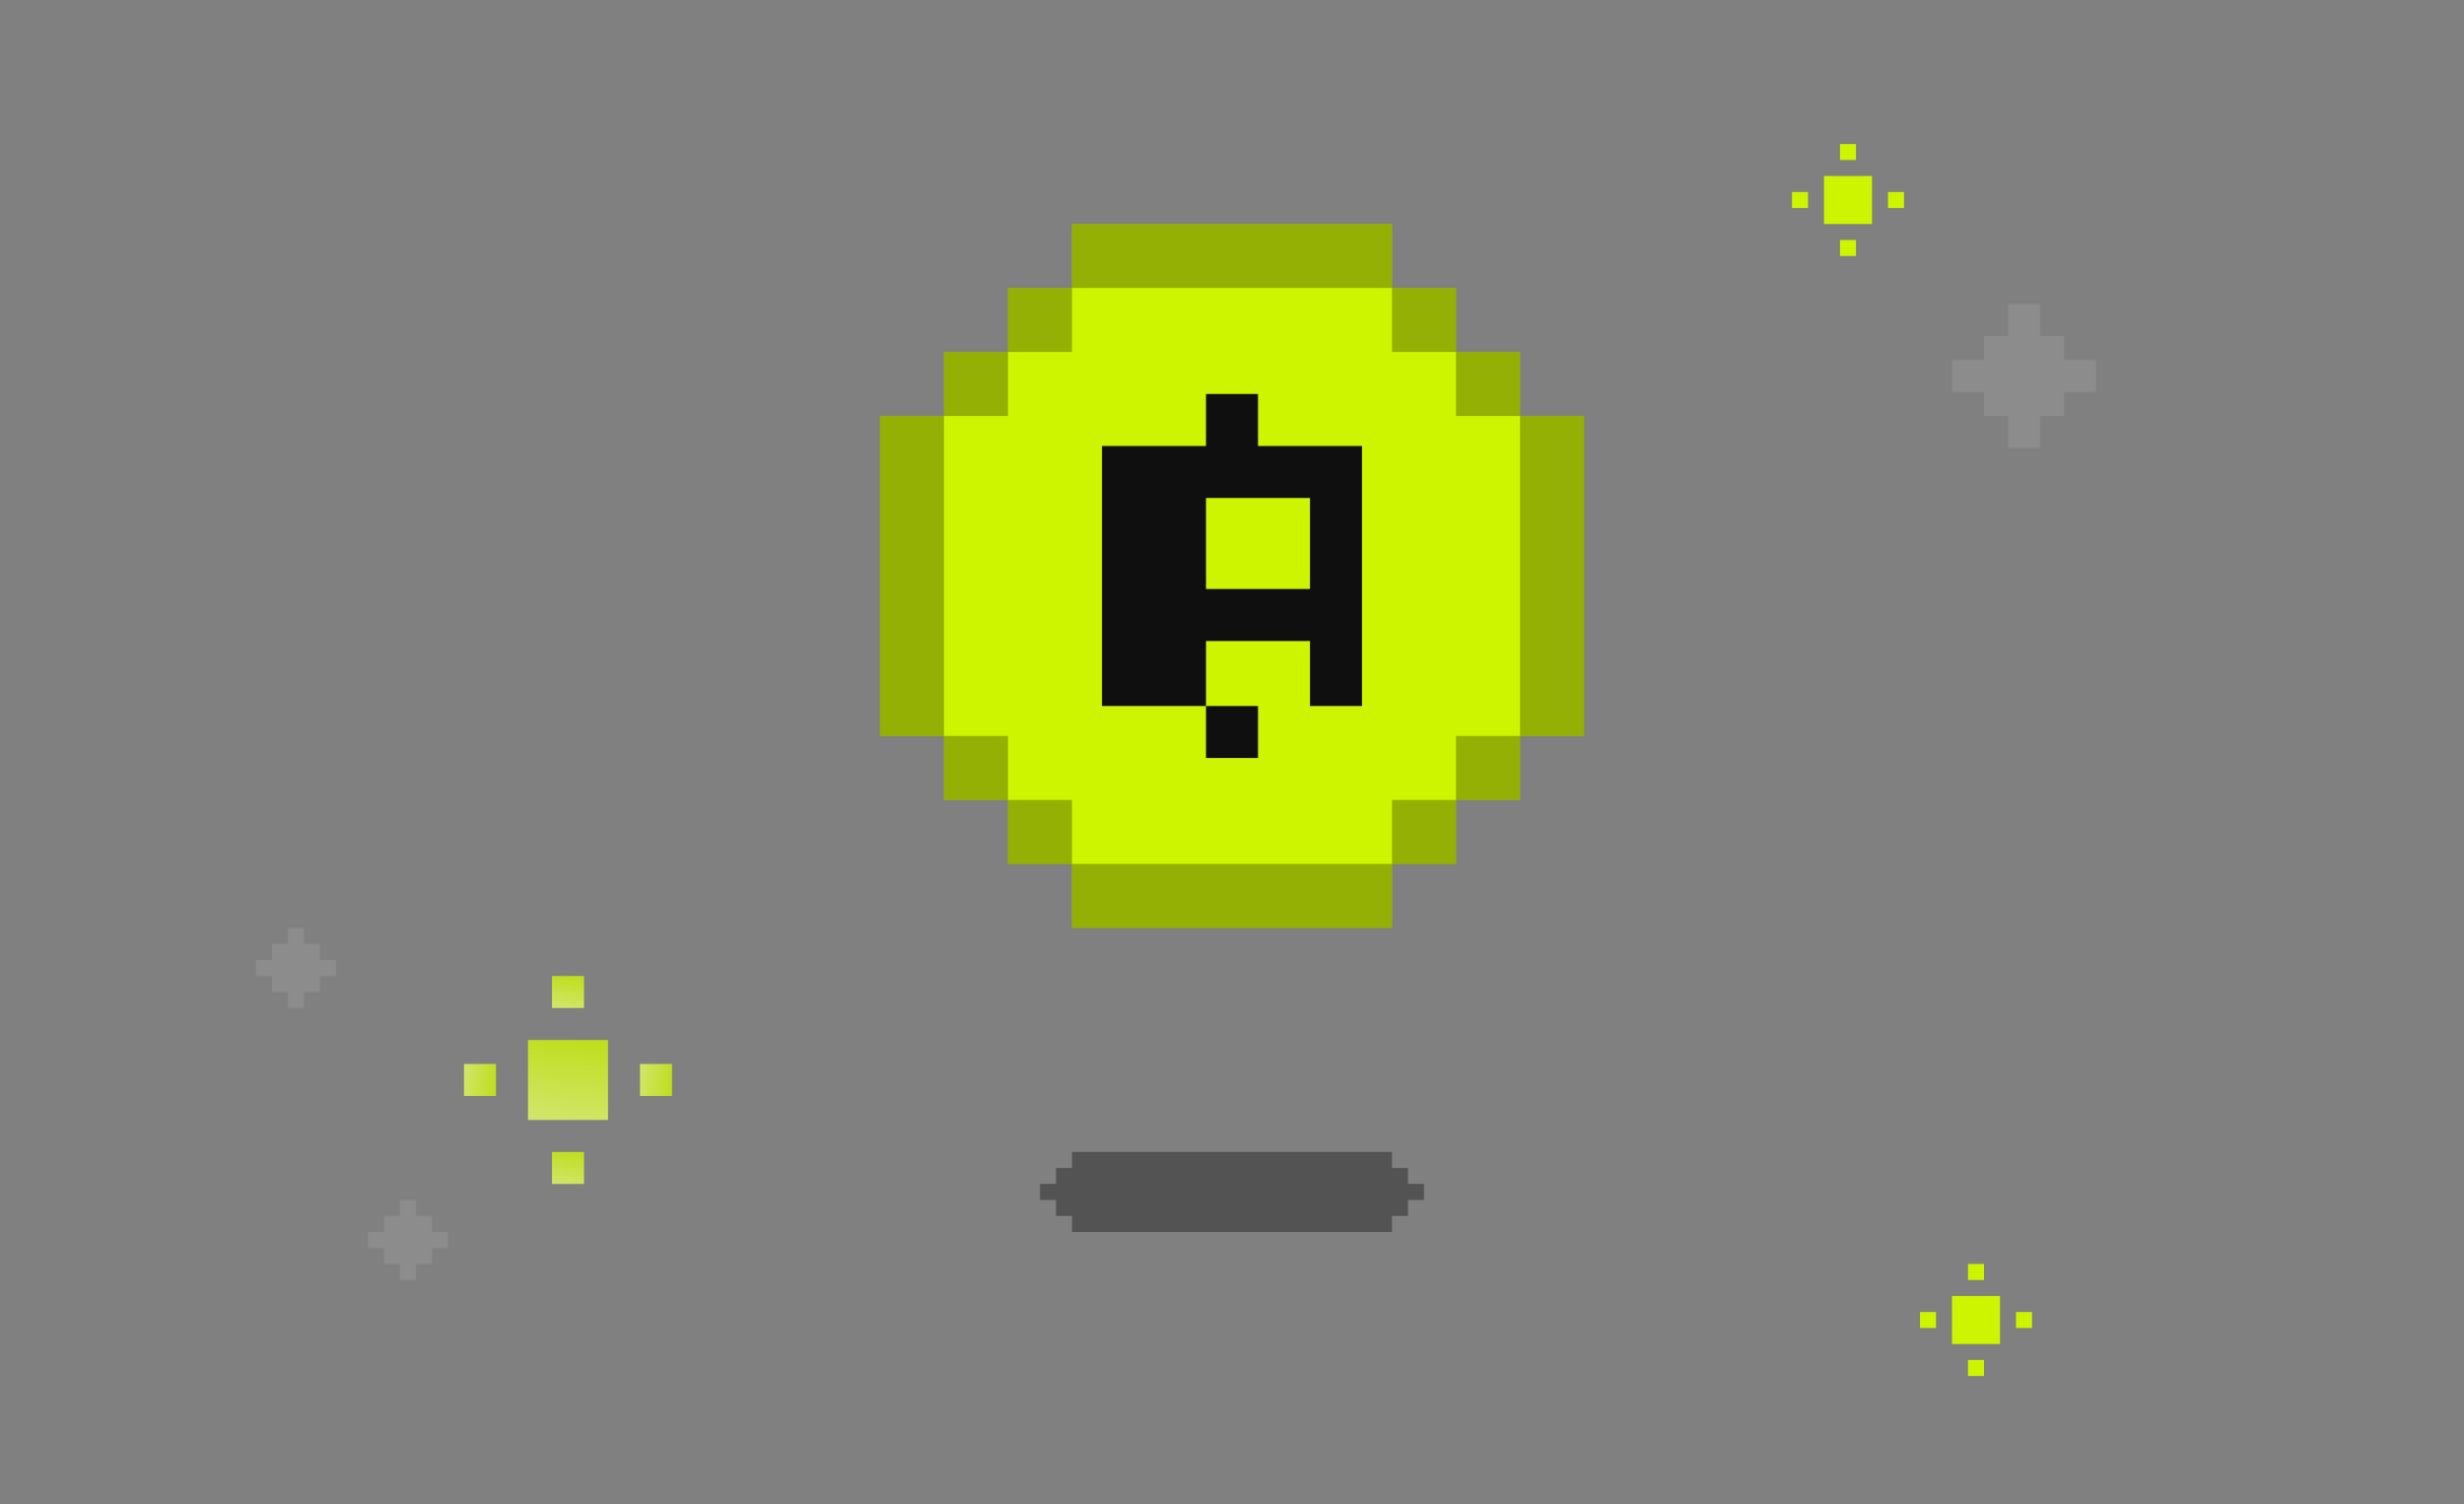 <svg width="308" height="188" viewBox="0 0 308 188" fill="none" xmlns="http://www.w3.org/2000/svg">
<rect x="0" y="0" width="308" height="188" fill="#808080" stroke="none"/>
<g clip-path="url(#clip0_204_678)">
<path d="M234 22L234 28L228 28L228 22L234 22Z" fill="#CDF500"/>
<path d="M232 18L232 20L230 20L230 18L232 18Z" fill="#CDF500"/>
<path d="M232 30L232 32L230 32L230 30L232 30Z" fill="#CDF500"/>
<path d="M238 26L236 26L236 24L238 24L238 26Z" fill="#CDF500"/>
<path d="M226 26L224 26L224 24L226 24L226 26Z" fill="#CDF500"/>
<path fill-rule="evenodd" clip-rule="evenodd" d="M38 116L38 118L40 118L40 120L42 120L42 122L40 122L40 124L38 124L38 126L36 126L36 124L34 124L34 118L37.99 118L36 118L36 116L38 116ZM32 122L34 122L34 120L32 120L32 122Z" fill="#FEFFFF" fill-opacity="0.1"/>
<path fill-rule="evenodd" clip-rule="evenodd" d="M52 150L52 152L54 152L54 154L56 154L56 156L54 156L54 158L52 158L52 160L50 160L50 158L48 158L48 152L51.99 152L50 152L50 150L52 150ZM46 156L48 156L48 154L46 154L46 156Z" fill="#FEFFFF" fill-opacity="0.1"/>
<path d="M250 162L250 168L244 168L244 162L250 162Z" fill="#CDF500"/>
<path d="M248 158L248 160L246 160L246 158L248 158Z" fill="#CDF500"/>
<path d="M248 170L248 172L246 172L246 170L248 170Z" fill="#CDF500"/>
<path d="M254 166L252 166L252 164L254 164L254 166Z" fill="#CDF500"/>
<path d="M242 166L240 166L240 164L242 164L242 166Z" fill="#CDF500"/>
<path fill-rule="evenodd" clip-rule="evenodd" d="M255 42L255 38L251 38L251 42L254.478 42L248 42L248 45L244 45L244 49L248 49L248 52L251 52L251 56L255 56L255 52L257.999 52L258 42L255 42ZM258 49L262 49L262 45L258 45L258 49Z" fill="#FEFFFF" fill-opacity="0.1"/>
<path d="M76 130L76 140L66 140L66 130L76 130Z" fill="url(#paint0_linear_204_678)" fill-opacity="0.8"/>
<path d="M73 144L73 148L69 148L69 144L73 144Z" fill="url(#paint1_linear_204_678)" fill-opacity="0.8"/>
<path d="M73 122L73 126L69 126L69 122L73 122Z" fill="url(#paint2_linear_204_678)" fill-opacity="0.8"/>
<path d="M62 137L58 137L58 133L62 133L62 137Z" fill="url(#paint3_linear_204_678)" fill-opacity="0.8"/>
<path d="M84 137L80 137L80 133L84 133L84 137Z" fill="url(#paint4_linear_204_678)" fill-opacity="0.8"/>
<path fill-rule="evenodd" clip-rule="evenodd" d="M134 144H174V146H176V148H178V150H176V152H174V154H134V152H132V150H130V148H132V146H134V144Z" fill="#0F0F0F" fill-opacity="0.4"/>
<path fill-rule="evenodd" clip-rule="evenodd" d="M134 28H174V36L182 36V44H190V52H198V92L190 92V100H182V108H174V116H134V108L126 108V100H118L118 92L110 92V52H118V44H126V36L134 36V28Z" fill="#CDF500"/>
<path fill-rule="evenodd" clip-rule="evenodd" d="M174 28H134V36H126V44H118V52H110V92H118V100H126V108H134V116H174V108H182V100H190V92H198V52H190V44H182V36H174V28ZM174 36V44H182V52H190V92H182V100H174V108H134V100H126V92H118V52H126V44H134V36H174Z" fill="#0F0F0F" fill-opacity="0.3"/>
<path fill-rule="evenodd" clip-rule="evenodd" d="M157.25 49.25V55.75H163.75L170.25 55.75V88.25H163.75V80.125L150.75 80.125L150.75 88.25H137.75L137.75 62.25L137.75 55.75L150.75 55.75L150.75 49.25H157.25ZM150.75 88.25H157.25V94.75H150.75V88.25ZM163.75 62.25V73.625H150.75L150.75 62.25L163.75 62.25Z" fill="#0F0F0F"/>
</g>
<defs>
<linearGradient id="paint0_linear_204_678" x1="76" y1="130" x2="74.427" y2="141.185" gradientUnits="userSpaceOnUse">
<stop stop-color="#CDF500"/>
<stop offset="1" stop-color="#E6FF66"/>
</linearGradient>
<linearGradient id="paint1_linear_204_678" x1="73" y1="144" x2="72.371" y2="148.474" gradientUnits="userSpaceOnUse">
<stop stop-color="#CDF500"/>
<stop offset="1" stop-color="#E6FF66"/>
</linearGradient>
<linearGradient id="paint2_linear_204_678" x1="73" y1="122" x2="72.371" y2="126.474" gradientUnits="userSpaceOnUse">
<stop stop-color="#CDF500"/>
<stop offset="1" stop-color="#E6FF66"/>
</linearGradient>
<linearGradient id="paint3_linear_204_678" x1="62" y1="137" x2="57.526" y2="136.371" gradientUnits="userSpaceOnUse">
<stop stop-color="#CDF500"/>
<stop offset="1" stop-color="#E6FF66"/>
</linearGradient>
<linearGradient id="paint4_linear_204_678" x1="84" y1="137" x2="79.526" y2="136.371" gradientUnits="userSpaceOnUse">
<stop stop-color="#CDF500"/>
<stop offset="1" stop-color="#E6FF66"/>
</linearGradient>
<clipPath id="clip0_204_678">
<rect width="308" height="188" rx="8" fill="white"/>
</clipPath>
</defs>
</svg>
